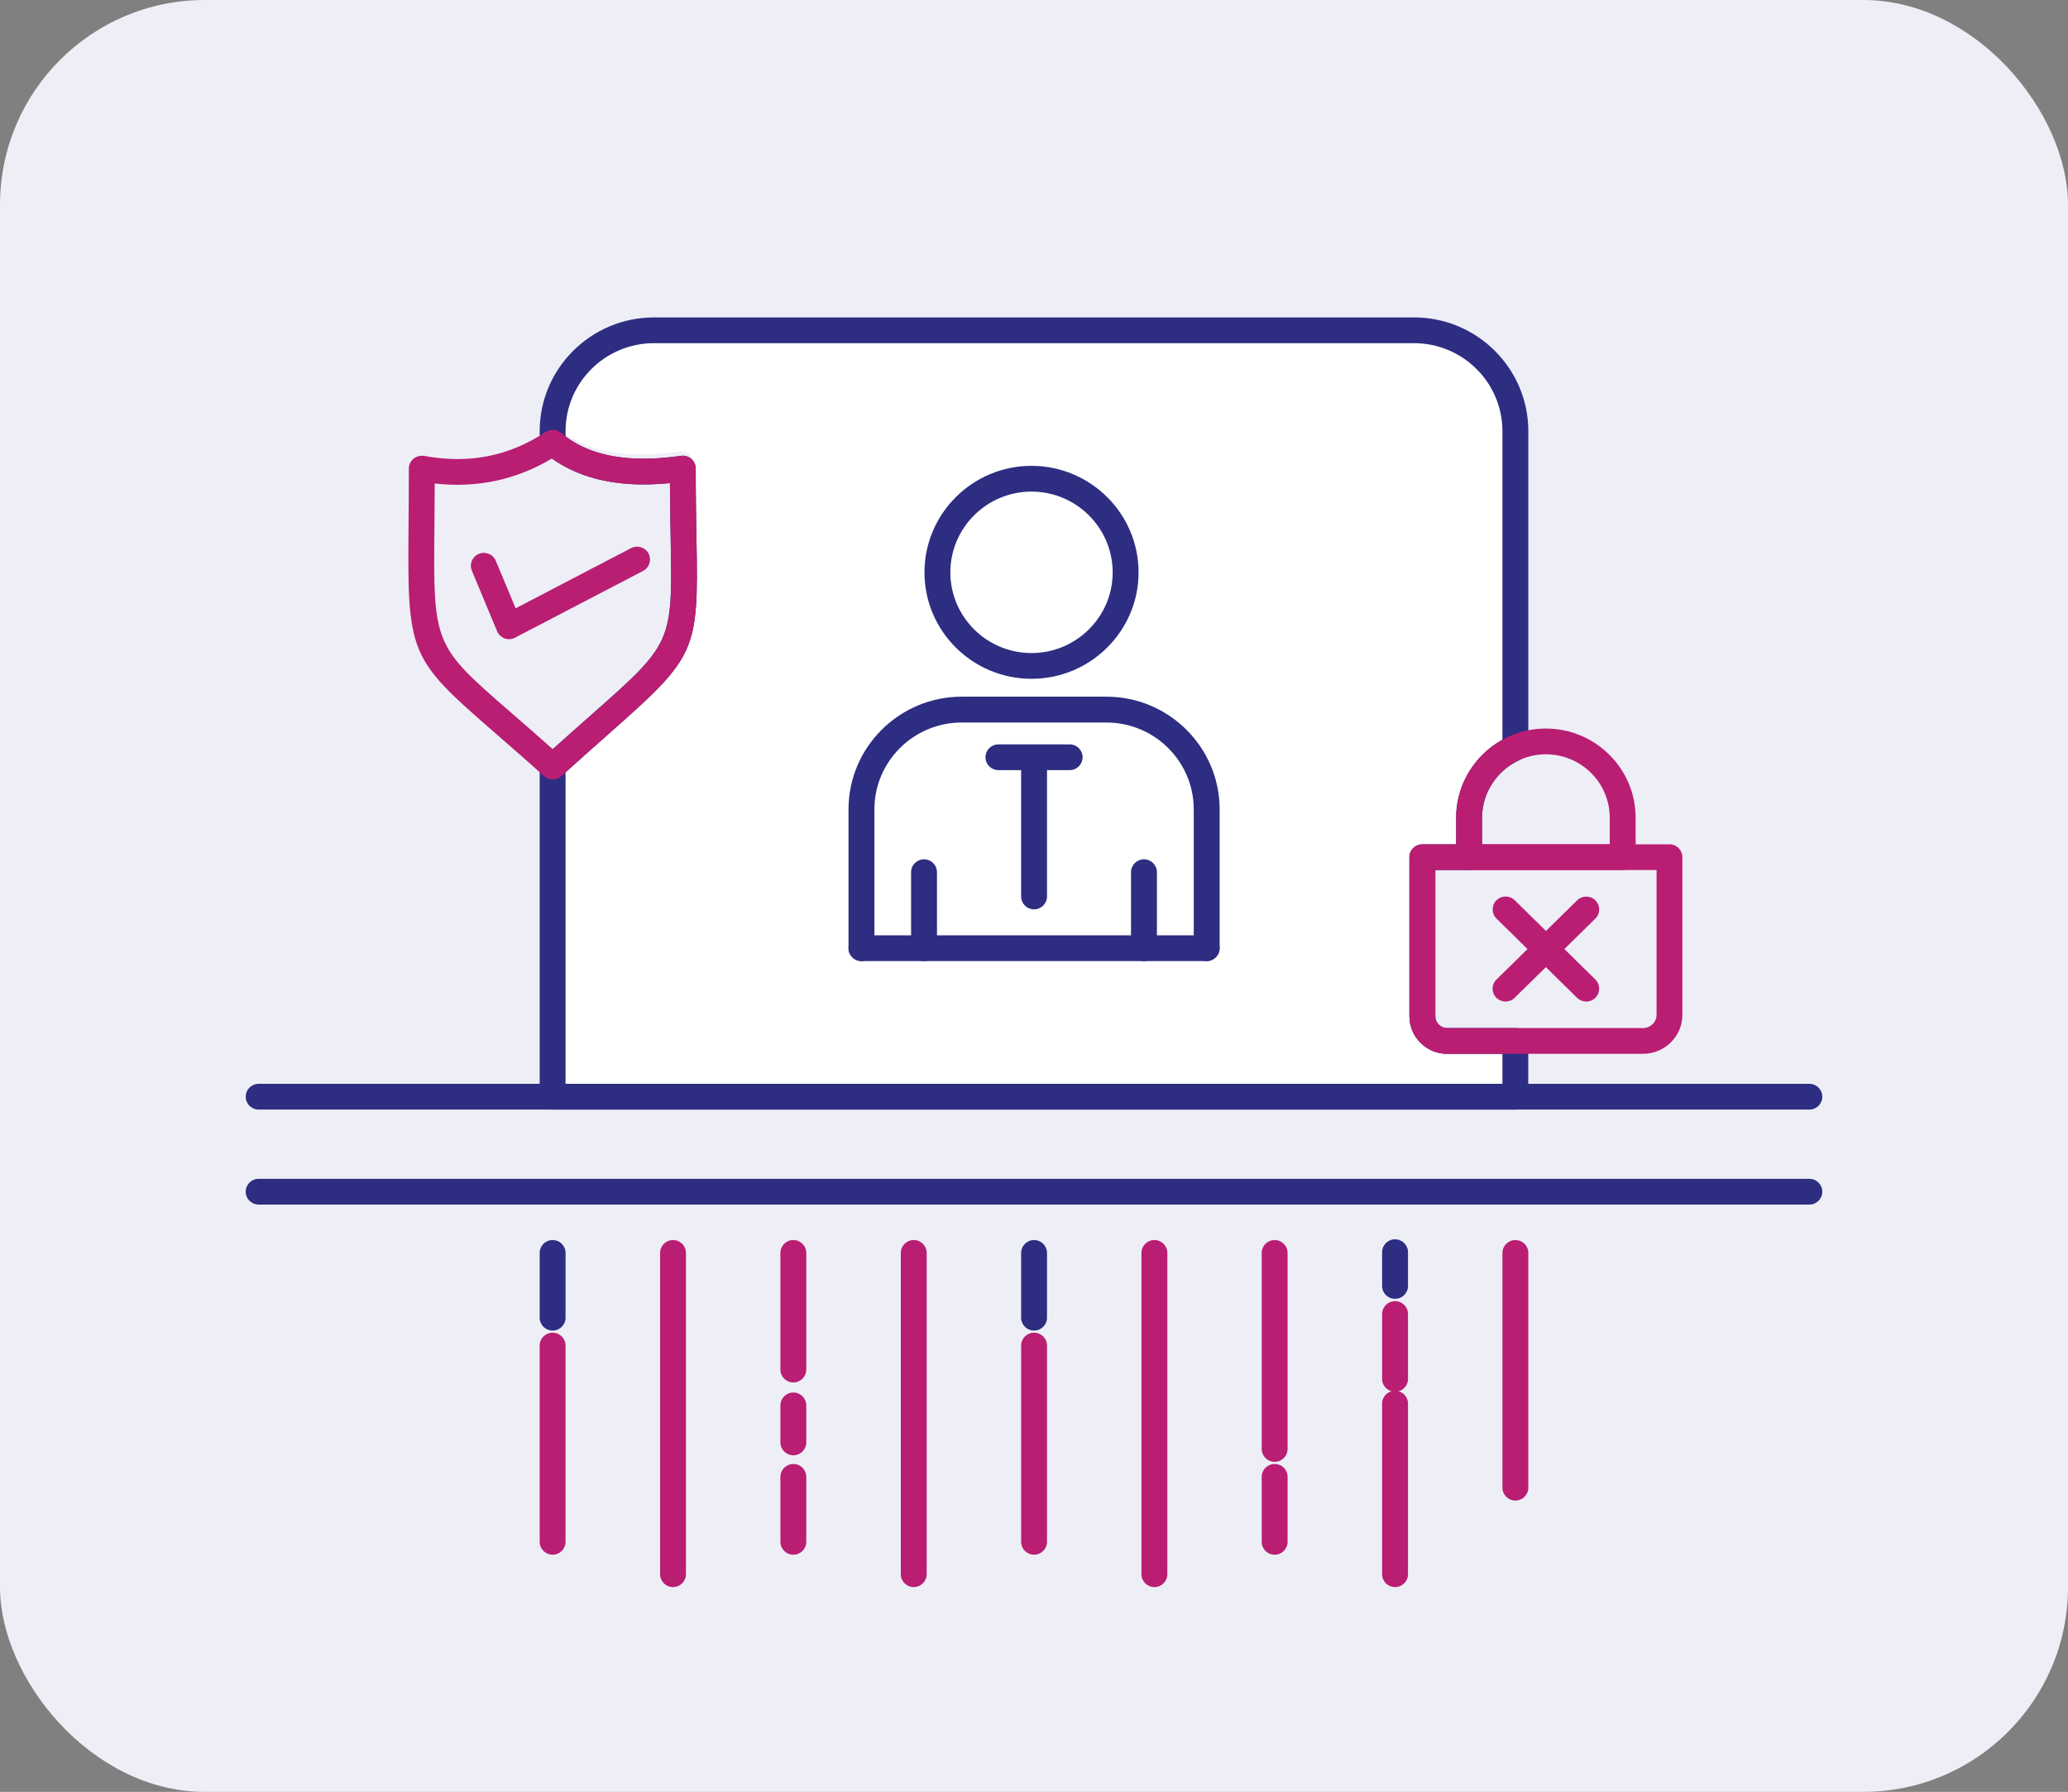 <svg width="202" height="175" viewBox="0 0 202 175" fill="none" xmlns="http://www.w3.org/2000/svg">
<rect x="0" y="0" width="202" height="175" fill="#808080" stroke="none"/>
<rect width="202" height="175" rx="20" fill="#EEEEF7"/>
<path d="M55 106H147V103.041H141.568C139.527 103.041 137.864 101.387 137.864 99.349V83.661C137.864 82.958 138.43 82.392 139.135 82.392H142.454V79.774C142.454 76.575 144.211 73.645 147 72.086V41.674C147 36.895 143.107 33 138.314 33H63.686C58.9 33 55 36.888 55 41.674V42.204C57.658 44.191 61.384 44.815 66.337 44.104C66.7 44.053 67.07 44.162 67.346 44.401C67.622 44.641 67.782 44.989 67.782 45.359C67.782 48.064 67.825 50.32 67.854 52.242C68.058 63.462 67.898 63.825 59.169 71.563C57.963 72.637 56.576 73.863 55 75.291V106Z" fill="white"/>
<path d="M148.021 108.365H53.979C53.279 108.365 52.715 107.805 52.715 107.108V74.868C52.715 74.516 52.867 74.178 53.127 73.941C54.882 72.353 56.399 71.009 57.714 69.852C65.689 62.809 65.689 62.809 65.509 52.632C65.48 51.065 65.451 49.269 65.436 47.184C60.185 47.695 56.11 46.689 53.163 44.202C52.881 43.965 52.715 43.613 52.715 43.239V42.111C52.715 35.988 57.728 31 63.883 31H138.117C144.279 31 149.285 35.988 149.285 42.111V73.028C149.285 73.524 148.989 73.977 148.533 74.178C146.243 75.184 144.763 77.419 144.763 79.863V83.715C144.763 84.412 144.199 84.972 143.498 84.972H140.197V99.26C140.197 99.892 140.717 100.402 141.346 100.402H148.013C148.714 100.402 149.278 100.963 149.278 101.66V107.108C149.285 107.805 148.721 108.365 148.021 108.365ZM55.243 105.85H146.756V102.918H141.353C139.323 102.918 137.669 101.279 137.669 99.26V83.715C137.669 83.018 138.232 82.457 138.933 82.457H142.234V79.863C142.234 76.693 143.982 73.79 146.756 72.245V42.111C146.756 37.375 142.884 33.515 138.117 33.515H63.883C59.115 33.515 55.243 37.367 55.243 42.111V42.635C57.887 44.605 61.593 45.223 66.52 44.518C66.881 44.468 67.25 44.576 67.524 44.813C67.799 45.05 67.958 45.395 67.958 45.762C67.958 48.442 68.001 50.677 68.03 52.582C68.232 63.7 68.073 64.059 59.39 71.727C58.191 72.791 56.811 74.005 55.243 75.421V105.85Z" fill="#2D2D82"/>
<path d="M160.496 102.918H141.353C139.323 102.918 137.669 101.279 137.669 99.26V83.715C137.669 83.018 138.232 82.457 138.933 82.457H163.068C163.769 82.457 164.332 83.018 164.332 83.715V99.102C164.34 101.207 162.613 102.918 160.496 102.918ZM140.204 84.972V99.26C140.204 99.892 140.724 100.402 141.353 100.402H160.496C161.219 100.402 161.811 99.82 161.811 99.102V84.972H140.204Z" fill="#B91E73"/>
<path d="M158.503 84.972H143.499C142.798 84.972 142.234 84.412 142.234 83.715V79.863C142.234 75.062 146.164 71.152 150.997 71.152C155.83 71.152 159.767 75.062 159.767 79.863V83.715C159.767 84.412 159.203 84.972 158.503 84.972ZM144.763 82.457H157.238V79.863C157.238 76.449 154.443 73.668 151.004 73.668C147.566 73.668 144.77 76.442 144.77 79.863V82.457H144.763Z" fill="#B91E73"/>
<path d="M147.06 97.815C146.735 97.815 146.41 97.686 146.157 97.442C145.666 96.946 145.673 96.148 146.171 95.666L154.06 87.926C154.551 87.438 155.36 87.445 155.844 87.941C156.335 88.436 156.328 89.234 155.83 89.716L147.941 97.456C147.703 97.693 147.378 97.815 147.06 97.815Z" fill="#B91E73"/>
<path d="M154.941 97.815C154.623 97.815 154.298 97.693 154.053 97.456L146.179 89.716C145.68 89.227 145.68 88.429 146.164 87.933C146.655 87.438 147.457 87.43 147.956 87.919L155.83 95.659C156.328 96.148 156.328 96.945 155.844 97.441C155.591 97.693 155.266 97.815 154.941 97.815Z" fill="#B91E73"/>
<path d="M53.994 76.126C53.69 76.126 53.387 76.018 53.141 75.802C51.256 74.099 49.638 72.705 48.265 71.504C39.943 64.275 39.792 63.901 39.907 51.346C39.922 49.714 39.936 47.867 39.936 45.762C39.936 45.388 40.102 45.036 40.391 44.799C40.68 44.561 41.063 44.468 41.431 44.526C45.824 45.33 49.703 44.561 53.293 42.19C53.763 41.881 54.384 41.917 54.81 42.276C57.476 44.526 61.312 45.258 66.52 44.518C66.881 44.468 67.25 44.576 67.524 44.813C67.799 45.05 67.958 45.395 67.958 45.762C67.958 48.442 68.001 50.684 68.03 52.582C68.232 63.707 68.073 64.059 59.397 71.727C58.09 72.884 56.587 74.214 54.846 75.795C54.601 76.018 54.297 76.126 53.994 76.126ZM42.464 47.221C42.457 48.744 42.45 50.124 42.435 51.374C42.327 63.003 42.327 63.003 49.934 69.607C51.111 70.628 52.455 71.792 53.994 73.172C55.388 71.914 56.631 70.815 57.729 69.852C65.704 62.809 65.704 62.809 65.516 52.632C65.487 51.065 65.458 49.269 65.444 47.185C60.618 47.659 56.804 46.84 53.922 44.777C50.425 46.861 46.604 47.68 42.464 47.221Z" fill="#B91E73"/>
<path d="M100.754 66.294C94.99 66.294 90.301 61.63 90.301 55.902C90.301 50.167 94.99 45.496 100.754 45.496C106.519 45.496 111.215 50.167 111.215 55.902C111.215 61.63 106.519 66.294 100.754 66.294ZM100.754 48.011C96.384 48.011 92.83 51.547 92.83 55.902C92.83 60.243 96.384 63.779 100.754 63.779C105.125 63.779 108.686 60.243 108.686 55.902C108.679 51.547 105.125 48.011 100.754 48.011Z" fill="#2D2D82"/>
<path d="M117.868 93.862C117.167 93.862 116.604 93.302 116.604 92.605V79.043C116.604 74.365 112.775 70.563 108.072 70.563H93.942C89.239 70.563 85.411 74.365 85.411 79.043V92.605C85.411 93.302 84.847 93.862 84.147 93.862C83.446 93.862 82.882 93.302 82.882 92.605V79.043C82.882 72.978 87.845 68.04 93.942 68.04H108.072C114.169 68.04 119.132 72.978 119.132 79.043V92.605C119.132 93.295 118.569 93.862 117.868 93.862ZM111.742 93.862C111.041 93.862 110.478 93.302 110.478 92.605V85.181C110.478 84.484 111.041 83.923 111.742 83.923C112.443 83.923 113.006 84.484 113.006 85.181V92.597C113.006 93.295 112.443 93.862 111.742 93.862ZM90.258 93.862C89.557 93.862 88.994 93.302 88.994 92.605V85.181C88.994 84.484 89.557 83.923 90.258 83.923C90.959 83.923 91.522 84.484 91.522 85.181V92.597C91.522 93.295 90.959 93.862 90.258 93.862Z" fill="#2D2D82"/>
<path d="M101.007 88.81C100.306 88.81 99.743 88.25 99.743 87.553V75.213H97.525C96.825 75.213 96.261 74.652 96.261 73.955C96.261 73.258 96.825 72.698 97.525 72.698H104.482C105.183 72.698 105.746 73.258 105.746 73.955C105.746 74.652 105.183 75.213 104.482 75.213H102.271V87.545C102.271 88.243 101.701 88.81 101.007 88.81Z" fill="#2D2D82"/>
<path d="M117.868 93.862H84.147C83.446 93.862 82.882 93.302 82.882 92.605C82.882 91.908 83.446 91.347 84.147 91.347H117.868C118.569 91.347 119.132 91.908 119.132 92.605C119.132 93.295 118.569 93.862 117.868 93.862Z" fill="#2D2D82"/>
<path d="M176.736 108.365H25.264C24.564 108.365 24 107.805 24 107.108C24 106.41 24.564 105.85 25.264 105.85H176.736C177.437 105.85 178 106.41 178 107.108C178 107.805 177.437 108.365 176.736 108.365Z" fill="#2D2D82"/>
<path d="M176.736 117.643H25.264C24.564 117.643 24 117.083 24 116.386C24 115.689 24.564 115.128 25.264 115.128H176.736C177.437 115.128 178 115.689 178 116.386C178 117.083 177.437 117.643 176.736 117.643Z" fill="#2D2D82"/>
<path d="M53.979 151.838C53.279 151.838 52.715 151.277 52.715 150.58V131.413C52.715 130.716 53.279 130.155 53.979 130.155C54.68 130.155 55.243 130.716 55.243 131.413V150.58C55.243 151.27 54.68 151.838 53.979 151.838Z" fill="#B91E73"/>
<path d="M65.74 155C65.039 155 64.476 154.439 64.476 153.742V122.365C64.476 121.668 65.039 121.107 65.74 121.107C66.441 121.107 67.004 121.668 67.004 122.365V153.742C67.004 154.439 66.433 155 65.74 155Z" fill="#B91E73"/>
<path d="M77.493 135.014C76.793 135.014 76.229 134.453 76.229 133.756V122.365C76.229 121.668 76.793 121.107 77.493 121.107C78.194 121.107 78.757 121.668 78.757 122.365V133.756C78.757 134.453 78.194 135.014 77.493 135.014Z" fill="#B91E73"/>
<path d="M89.254 155C88.553 155 87.99 154.439 87.99 153.742V122.365C87.99 121.668 88.553 121.107 89.254 121.107C89.955 121.107 90.518 121.668 90.518 122.365V153.742C90.518 154.439 89.947 155 89.254 155Z" fill="#B91E73"/>
<path d="M101.007 151.838C100.306 151.838 99.743 151.277 99.743 150.58V131.413C99.743 130.716 100.306 130.155 101.007 130.155C101.708 130.155 102.271 130.716 102.271 131.413V150.58C102.271 151.27 101.701 151.838 101.007 151.838Z" fill="#B91E73"/>
<path d="M112.761 155C112.06 155 111.496 154.439 111.496 153.742V122.365C111.496 121.668 112.06 121.107 112.761 121.107C113.461 121.107 114.025 121.668 114.025 122.365V153.742C114.025 154.439 113.461 155 112.761 155Z" fill="#B91E73"/>
<path d="M124.507 142.768C123.806 142.768 123.242 142.208 123.242 141.51V122.365C123.242 121.668 123.806 121.107 124.507 121.107C125.207 121.107 125.771 121.668 125.771 122.365V141.51C125.771 142.208 125.207 142.768 124.507 142.768Z" fill="#B91E73"/>
<path d="M136.267 155C135.567 155 135.003 154.439 135.003 153.742V137.083C135.003 136.386 135.567 135.826 136.267 135.826C136.968 135.826 137.532 136.386 137.532 137.083V153.742C137.532 154.439 136.968 155 136.267 155Z" fill="#B91E73"/>
<path d="M148.021 146.548C147.32 146.548 146.756 145.988 146.756 145.291V122.365C146.756 121.668 147.32 121.107 148.021 121.107C148.721 121.107 149.285 121.668 149.285 122.365V145.291C149.285 145.988 148.721 146.548 148.021 146.548Z" fill="#B91E73"/>
<path d="M53.979 129.947C53.279 129.947 52.715 129.386 52.715 128.689V122.365C52.715 121.668 53.279 121.107 53.979 121.107C54.68 121.107 55.243 121.668 55.243 122.365V128.689C55.243 129.386 54.68 129.947 53.979 129.947Z" fill="#2D2D82"/>
<path d="M77.493 151.838C76.793 151.838 76.229 151.277 76.229 150.58V144.234C76.229 143.537 76.793 142.977 77.493 142.977C78.194 142.977 78.757 143.537 78.757 144.234V150.58C78.757 151.27 78.194 151.838 77.493 151.838Z" fill="#B91E73"/>
<path d="M101.007 129.947C100.306 129.947 99.743 129.386 99.743 128.689V122.365C99.743 121.668 100.306 121.107 101.007 121.107C101.708 121.107 102.271 121.668 102.271 122.365V128.689C102.271 129.386 101.701 129.947 101.007 129.947Z" fill="#2D2D82"/>
<path d="M124.507 151.838C123.806 151.838 123.242 151.277 123.242 150.58V144.234C123.242 143.537 123.806 142.977 124.507 142.977C125.207 142.977 125.771 143.537 125.771 144.234V150.58C125.771 151.27 125.207 151.838 124.507 151.838Z" fill="#B91E73"/>
<path d="M49.724 62.428C49.58 62.428 49.436 62.399 49.291 62.349C48.959 62.226 48.691 61.975 48.554 61.644L46.091 55.737C45.824 55.097 46.127 54.357 46.777 54.091C47.42 53.825 48.164 54.127 48.431 54.774L50.367 59.409L61.644 53.53C62.265 53.214 63.031 53.444 63.349 54.062C63.674 54.68 63.436 55.435 62.814 55.758L50.31 62.277C50.129 62.377 49.927 62.428 49.724 62.428Z" fill="#B91E73"/>
<path d="M77.493 142.129C76.793 142.129 76.229 141.568 76.229 140.871V137.256C76.229 136.559 76.793 135.998 77.493 135.998C78.194 135.998 78.757 136.559 78.757 137.256V140.871C78.757 141.561 78.194 142.129 77.493 142.129Z" fill="#B91E73"/>
<path d="M136.267 135.927C135.567 135.927 135.003 135.366 135.003 134.669V128.33C135.003 127.633 135.567 127.072 136.267 127.072C136.968 127.072 137.532 127.633 137.532 128.33V134.669C137.532 135.366 136.968 135.927 136.267 135.927Z" fill="#B91E73"/>
<path d="M136.267 126.849C135.567 126.849 135.003 126.289 135.003 125.592V122.293C135.003 121.596 135.567 121.035 136.267 121.035C136.968 121.035 137.532 121.596 137.532 122.293V125.592C137.532 126.282 136.968 126.849 136.267 126.849Z" fill="#2D2D82"/>
</svg>
